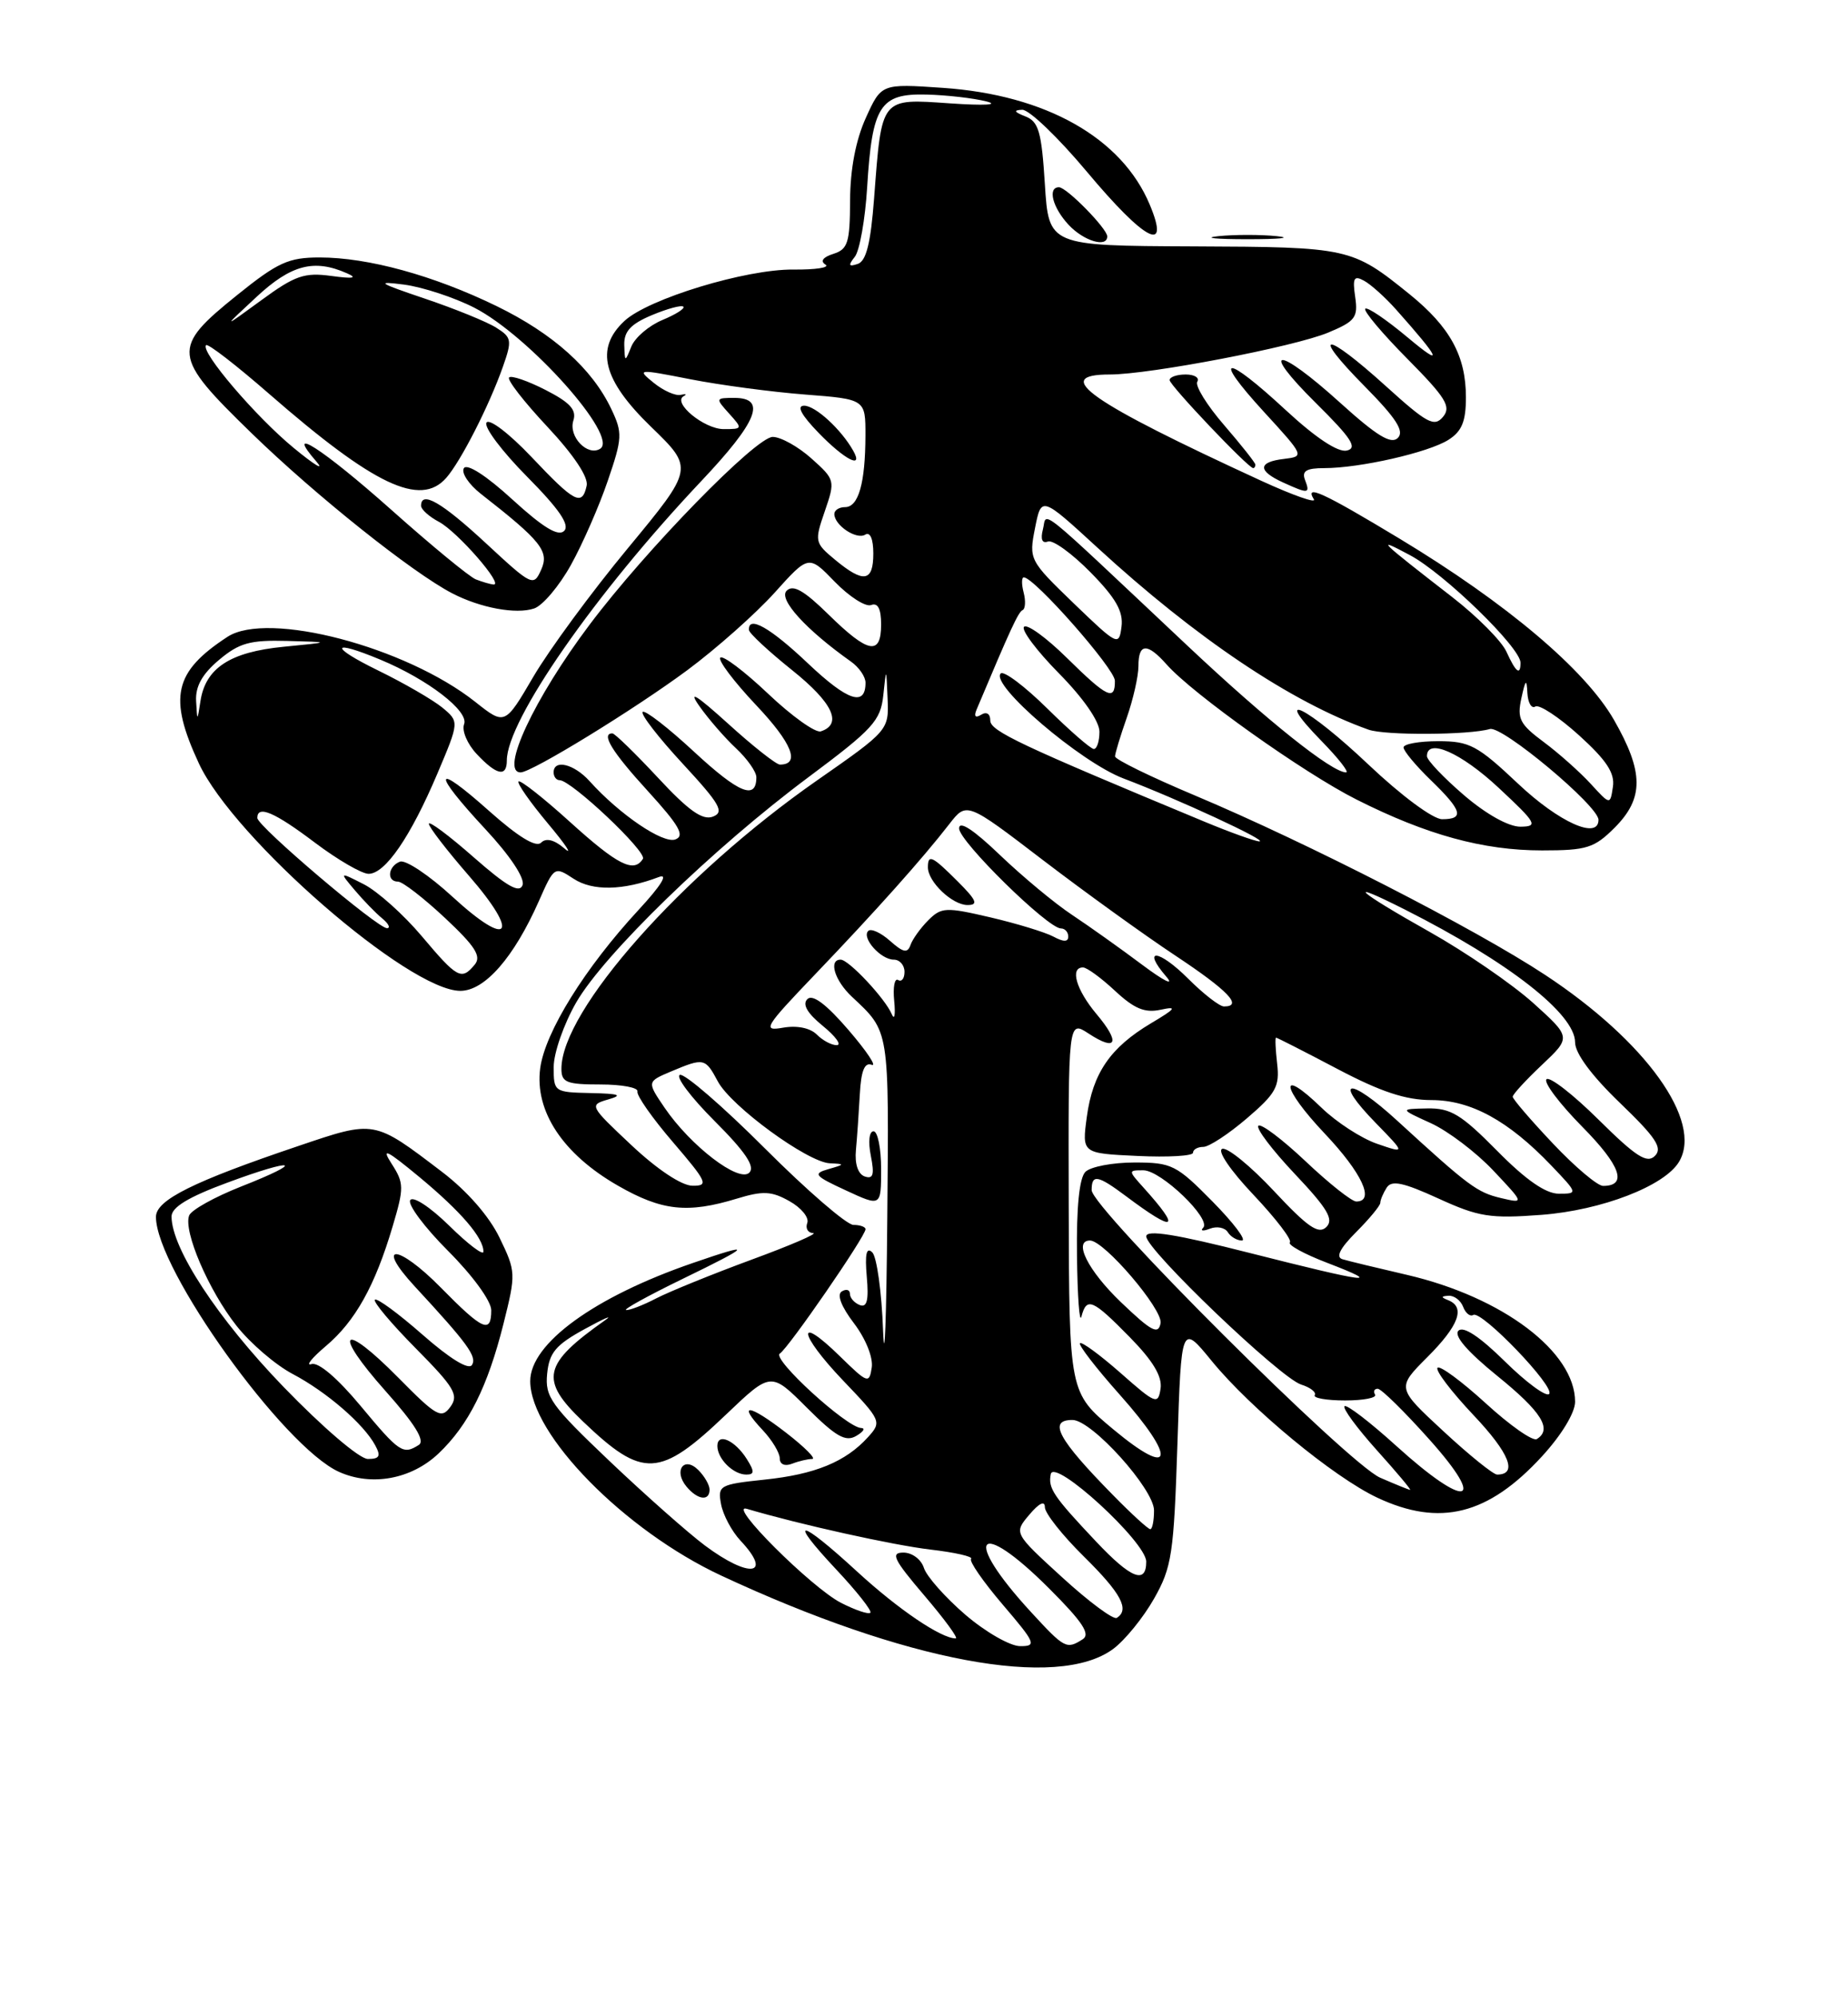 <?xml version="1.0" encoding="UTF-8" standalone="no"?>
<!DOCTYPE svg PUBLIC "-//W3C//DTD SVG 1.1//EN" "http://www.w3.org/Graphics/SVG/1.1/DTD/svg11.dtd" >
<svg xmlns="http://www.w3.org/2000/svg" xmlns:xlink="http://www.w3.org/1999/xlink" version="1.1" viewBox="0 0 237 256">
 <g >
 <path fill="currentColor"
d=" M 142.76 211.35 C 144.27 210.23 146.62 207.34 148.00 204.91 C 150.29 200.88 150.54 199.18 151.00 185.09 C 151.50 169.67 151.50 169.67 155.40 174.44 C 160.40 180.55 171.04 189.33 176.63 191.96 C 184.66 195.73 190.85 194.18 197.75 186.67 C 200.26 183.94 202.00 181.07 202.00 179.67 C 202.00 173.26 192.70 166.25 180.43 163.40 C 176.62 162.52 172.90 161.62 172.17 161.40 C 171.27 161.13 171.84 160.01 173.92 157.92 C 175.61 156.23 177.01 154.54 177.02 154.17 C 177.02 153.80 177.39 152.93 177.84 152.22 C 178.47 151.24 179.95 151.55 184.46 153.61 C 189.62 155.97 191.09 156.21 197.70 155.71 C 205.41 155.12 213.48 152.01 215.33 148.91 C 218.44 143.72 211.08 133.46 198.15 124.95 C 189.15 119.02 167.73 108.05 153.25 101.96 C 147.61 99.59 143.00 97.34 143.00 96.95 C 143.00 96.57 143.68 94.34 144.50 92.00 C 145.32 89.66 146.00 86.68 146.00 85.37 C 146.00 82.43 147.12 82.36 149.60 85.15 C 152.93 88.93 167.21 99.08 173.97 102.48 C 182.96 107.01 190.21 109.00 197.76 109.00 C 203.49 109.00 204.46 108.70 207.08 106.08 C 210.84 102.31 210.82 98.96 206.98 92.26 C 203.29 85.83 193.21 77.32 179.49 69.04 C 169.64 63.10 167.27 62.02 168.50 64.00 C 168.84 64.55 165.83 63.49 161.81 61.65 C 139.69 51.48 134.72 48.00 142.33 48.00 C 147.45 48.00 166.03 44.44 170.36 42.62 C 173.81 41.18 174.18 40.69 173.80 38.07 C 173.44 35.63 173.64 35.27 174.93 35.98 C 175.79 36.44 177.64 38.10 179.03 39.66 C 184.78 46.11 185.23 47.19 180.54 43.26 C 177.80 40.97 175.36 39.31 175.09 39.57 C 174.83 39.84 177.25 42.72 180.47 45.97 C 185.45 51.00 186.14 52.13 185.06 53.43 C 183.94 54.77 183.01 54.27 177.72 49.48 C 169.87 42.38 167.97 42.39 174.99 49.49 C 179.07 53.62 180.13 55.27 179.27 56.13 C 178.41 56.99 176.58 55.88 171.89 51.64 C 163.78 44.30 161.35 44.32 168.77 51.67 C 173.33 56.18 174.14 57.43 172.72 57.75 C 171.59 58.01 168.74 56.12 164.91 52.58 C 157.06 45.31 155.34 45.41 162.06 52.75 C 167.30 58.46 167.31 58.50 164.67 58.82 C 161.31 59.21 161.26 60.34 164.55 61.84 C 167.82 63.33 168.05 63.30 167.36 61.50 C 166.93 60.37 167.54 60.00 169.84 60.00 C 174.40 60.00 183.19 58.00 185.75 56.38 C 187.48 55.29 188.00 54.01 188.00 50.93 C 188.00 45.63 185.97 41.92 180.77 37.71 C 173.37 31.74 173.04 31.66 153.00 31.58 C 134.50 31.50 134.50 31.50 134.00 23.60 C 133.58 16.88 133.20 15.58 131.50 14.92 C 130.05 14.35 129.94 14.12 131.09 14.07 C 131.97 14.03 135.69 17.60 139.38 22.00 C 146.83 30.90 150.13 32.63 147.46 26.25 C 143.88 17.67 134.12 12.16 120.91 11.26 C 113.03 10.72 113.03 10.72 111.04 15.11 C 109.75 17.95 109.04 21.68 109.02 25.68 C 109.00 31.10 108.74 31.95 106.87 32.54 C 105.54 32.96 105.16 33.48 105.86 33.91 C 106.47 34.29 104.62 34.58 101.74 34.55 C 95.65 34.49 83.13 38.30 80.08 41.14 C 76.28 44.68 77.29 48.70 83.50 54.71 C 88.99 60.03 88.99 60.03 80.52 70.27 C 75.86 75.89 70.41 83.31 68.40 86.74 C 64.75 92.97 64.75 92.97 60.96 89.97 C 52.04 82.90 34.35 78.26 29.18 81.62 C 22.30 86.11 21.56 89.37 25.51 97.86 C 30.00 107.49 52.44 127.00 59.04 127.00 C 62.17 127.00 65.91 122.72 69.11 115.49 C 71.07 111.05 71.11 111.02 73.56 112.63 C 76.00 114.23 79.92 114.15 84.50 112.41 C 85.76 111.93 84.78 113.51 81.88 116.64 C 75.00 124.08 69.91 132.28 69.28 136.91 C 68.55 142.42 72.18 147.92 79.25 151.97 C 84.88 155.20 88.17 155.56 94.50 153.63 C 97.85 152.61 98.95 152.66 101.25 153.96 C 102.76 154.80 103.79 156.06 103.53 156.75 C 103.27 157.44 103.61 158.02 104.28 158.05 C 104.95 158.08 101.39 159.62 96.37 161.46 C 91.35 163.31 85.86 165.54 84.17 166.41 C 82.48 167.29 80.74 167.96 80.30 167.91 C 79.86 167.87 83.10 166.08 87.50 163.94 C 96.49 159.58 96.77 159.15 88.86 161.88 C 76.23 166.22 68.00 172.20 68.00 177.02 C 68.00 183.86 80.11 196.18 92.50 201.95 C 116.17 212.98 135.63 216.62 142.76 211.35 Z  M 56.25 186.29 C 60.09 182.64 62.54 177.75 64.57 169.67 C 66.18 163.24 66.17 162.98 64.06 158.63 C 62.73 155.88 59.90 152.65 56.70 150.21 C 47.91 143.52 48.12 143.55 38.25 146.89 C 24.77 151.44 20.00 153.81 20.00 155.97 C 20.00 162.67 36.35 185.43 43.47 188.65 C 47.66 190.54 52.76 189.60 56.25 186.29 Z  M 73.22 72.41 C 74.72 69.71 76.85 64.85 77.95 61.61 C 79.82 56.15 79.85 55.48 78.40 52.43 C 75.94 47.25 70.95 42.77 63.68 39.23 C 55.62 35.31 47.22 33.00 40.99 33.00 C 37.01 33.00 35.62 33.63 30.45 37.79 C 21.93 44.64 22.03 45.59 32.28 55.54 C 40.48 63.51 52.89 73.40 58.00 76.05 C 61.61 77.92 66.19 78.77 68.50 77.99 C 69.60 77.62 71.72 75.11 73.22 72.41 Z  M 161.00 59.56 C 161.00 59.32 159.19 57.04 156.99 54.49 C 154.78 51.94 153.23 49.43 153.55 48.92 C 153.86 48.42 153.19 48.00 152.06 48.00 C 150.93 48.00 150.00 48.32 150.00 48.72 C 150.00 49.38 160.08 60.00 160.72 60.00 C 160.87 60.00 161.00 59.80 161.00 59.56 Z  M 142.00 30.30 C 142.00 29.31 136.79 24.00 135.81 24.00 C 134.32 24.00 134.98 26.60 137.04 28.81 C 138.97 30.89 142.00 31.80 142.00 30.30 Z  M 163.75 30.27 C 161.69 30.06 158.31 30.06 156.25 30.27 C 154.19 30.49 155.88 30.66 160.00 30.66 C 164.12 30.66 165.81 30.49 163.75 30.27 Z  M 123.81 206.97 C 121.23 204.75 118.84 202.06 118.49 200.97 C 118.14 199.87 116.98 199.00 115.86 199.00 C 114.17 199.00 114.60 199.88 118.54 204.50 C 121.13 207.53 122.94 210.00 122.57 210.00 C 120.69 210.00 115.20 206.28 109.92 201.43 C 102.45 194.56 100.89 194.39 107.22 201.14 C 109.88 203.97 111.86 206.48 111.62 206.71 C 111.38 206.95 109.68 206.37 107.84 205.43 C 104.04 203.47 93.16 192.62 95.78 193.39 C 102.52 195.39 114.50 198.04 119.31 198.61 C 122.47 198.98 124.82 199.51 124.54 199.80 C 124.25 200.08 126.08 202.72 128.59 205.66 C 132.82 210.61 132.98 211.00 130.83 210.99 C 129.55 210.99 126.39 209.18 123.81 206.97 Z  M 132.24 206.64 C 123.29 196.93 125.30 194.34 134.58 203.63 C 138.84 207.89 139.88 209.46 138.85 210.11 C 136.78 211.43 136.53 211.30 132.24 206.64 Z  M 136.22 202.17 C 130.01 196.50 130.01 196.50 132.01 194.14 C 133.26 192.66 134.00 192.30 134.00 193.18 C 134.00 193.95 136.25 196.79 139.00 199.50 C 143.79 204.22 144.91 206.32 143.22 207.37 C 142.79 207.63 139.64 205.30 136.22 202.17 Z  M 140.62 197.64 C 135.07 191.76 134.39 190.76 134.76 188.94 C 135.19 186.83 147.00 197.65 147.00 200.16 C 147.00 203.10 145.04 202.32 140.62 197.64 Z  M 90.40 198.09 C 88.26 196.49 82.75 191.62 78.17 187.27 C 70.64 180.11 69.88 179.04 70.17 176.08 C 70.44 173.36 71.27 172.38 75.00 170.34 C 77.47 168.99 78.66 168.47 77.64 169.19 C 69.60 174.85 69.16 176.84 74.75 182.18 C 82.46 189.55 84.58 189.45 93.15 181.27 C 98.87 175.82 98.87 175.82 103.48 180.43 C 107.18 184.12 108.44 184.85 109.80 184.05 C 110.73 183.51 111.02 183.05 110.44 183.03 C 108.59 182.98 98.94 174.16 100.01 173.49 C 101.10 172.82 111.00 158.46 111.00 157.55 C 111.00 157.25 110.30 157.00 109.45 157.00 C 108.60 157.00 103.49 152.59 98.10 147.20 C 92.71 141.81 87.80 137.57 87.20 137.77 C 86.59 137.97 88.59 140.63 91.64 143.68 C 95.59 147.63 96.87 149.53 96.10 150.30 C 94.77 151.63 88.57 146.88 85.23 141.98 C 82.96 138.64 82.96 138.64 86.09 137.32 C 90.28 135.56 90.45 135.60 92.06 138.61 C 93.77 141.81 103.56 148.96 106.41 149.10 C 108.38 149.19 108.38 149.24 106.24 149.85 C 104.21 150.43 104.44 150.71 108.49 152.58 C 113.00 154.67 113.00 154.67 113.00 149.83 C 113.00 147.18 112.56 145.00 112.03 145.00 C 111.47 145.00 111.32 146.34 111.68 148.13 C 112.16 150.56 111.99 151.16 110.90 150.79 C 110.04 150.49 109.60 149.19 109.77 147.40 C 109.92 145.81 110.14 142.58 110.27 140.24 C 110.43 137.24 110.88 136.13 111.79 136.48 C 112.50 136.75 111.16 134.74 108.81 132.01 C 105.96 128.70 104.21 127.39 103.54 128.06 C 102.87 128.73 103.53 129.87 105.52 131.49 C 107.16 132.83 107.97 133.94 107.32 133.96 C 106.67 133.98 105.52 133.37 104.75 132.60 C 103.90 131.75 102.21 131.41 100.43 131.72 C 97.72 132.20 98.03 131.68 104.55 124.87 C 112.31 116.77 118.32 110.04 121.74 105.63 C 123.97 102.76 123.97 102.76 133.74 110.23 C 139.11 114.33 146.76 119.85 150.75 122.49 C 157.51 126.97 159.45 129.00 156.97 129.00 C 156.40 129.00 154.33 127.39 152.37 125.43 C 148.58 121.65 146.36 121.46 149.59 125.20 C 150.64 126.42 149.25 125.73 146.50 123.67 C 143.75 121.61 139.70 118.73 137.50 117.27 C 135.30 115.82 131.14 112.36 128.25 109.60 C 124.85 106.34 123.00 105.13 123.00 106.18 C 123.00 107.83 134.37 119.00 136.06 119.00 C 136.58 119.00 137.00 119.47 137.00 120.04 C 137.00 120.75 136.40 120.75 135.08 120.04 C 134.02 119.48 130.39 118.37 127.01 117.58 C 121.30 116.25 120.73 116.27 119.05 117.95 C 118.06 118.94 117.03 120.37 116.77 121.12 C 116.39 122.21 115.84 122.10 114.14 120.59 C 112.96 119.54 111.70 118.97 111.35 119.32 C 110.46 120.20 112.95 123.00 114.62 123.00 C 115.38 123.00 116.00 123.70 116.00 124.56 C 116.00 125.42 115.63 125.89 115.18 125.61 C 114.73 125.33 114.50 126.54 114.68 128.30 C 114.85 130.06 114.72 130.82 114.37 130.00 C 113.55 128.02 108.85 123.00 107.81 123.00 C 106.23 123.00 107.03 125.67 109.25 127.75 C 114.11 132.31 114.01 131.71 113.79 156.21 C 113.68 169.02 113.44 175.45 113.25 170.51 C 113.07 165.56 112.44 161.06 111.86 160.51 C 111.11 159.80 110.91 160.74 111.16 163.63 C 111.43 166.66 111.19 167.63 110.26 167.27 C 109.57 167.00 109.00 166.36 109.00 165.83 C 109.00 165.31 108.53 165.17 107.95 165.53 C 107.30 165.94 107.89 167.47 109.52 169.61 C 111.02 171.58 111.99 173.99 111.80 175.27 C 111.48 177.39 111.28 177.32 107.73 173.85 C 102.06 168.30 102.38 170.92 108.11 176.93 C 113.03 182.07 113.10 182.24 111.32 184.20 C 108.46 187.36 104.53 188.98 98.03 189.65 C 92.28 190.26 92.03 190.40 92.47 192.78 C 92.72 194.16 93.84 196.26 94.96 197.46 C 99.17 201.94 96.12 202.36 90.40 198.09 Z  M 91.00 190.93 C 91.00 190.34 90.35 189.21 89.56 188.42 C 87.72 186.58 86.34 188.50 88.04 190.54 C 89.46 192.25 91.00 192.45 91.00 190.93 Z  M 95.78 187.02 C 94.27 184.61 92.00 183.59 92.00 185.33 C 92.00 186.98 94.04 189.00 95.71 189.00 C 96.76 189.00 96.78 188.61 95.78 187.02 Z  M 104.16 187.00 C 104.71 187.00 103.21 185.49 100.83 183.65 C 96.02 179.93 94.48 179.76 97.83 183.32 C 99.02 184.59 100.00 186.21 100.00 186.92 C 100.00 187.69 100.64 187.97 101.58 187.61 C 102.45 187.27 103.61 187.00 104.16 187.00 Z  M 122.85 113.00 C 119.54 109.69 119.00 109.44 119.00 111.17 C 119.00 113.02 122.13 116.00 124.08 116.00 C 125.50 116.00 125.25 115.40 122.85 113.00 Z  M 142.77 191.66 C 135.68 184.46 134.35 182.00 137.54 182.00 C 140.01 182.00 148.00 190.86 148.00 193.59 C 148.00 194.92 147.78 196.00 147.52 196.00 C 147.25 196.00 145.11 194.05 142.77 191.66 Z  M 177.00 189.40 C 172.92 187.63 140.00 154.84 140.00 152.54 C 140.00 150.46 140.77 150.60 144.41 153.32 C 150.73 158.06 151.56 157.67 146.68 152.25 C 144.67 150.02 144.67 150.00 146.63 150.00 C 148.90 150.00 155.41 156.26 154.30 157.37 C 153.89 157.77 154.29 157.83 155.18 157.48 C 156.07 157.14 157.09 157.34 157.46 157.93 C 157.82 158.52 158.64 159.00 159.27 159.00 C 159.91 159.00 158.21 156.75 155.50 154.00 C 150.87 149.30 150.27 149.00 145.49 149.00 C 142.69 149.00 139.86 149.54 139.20 150.20 C 138.42 150.98 138.04 154.71 138.12 160.95 C 138.18 166.20 138.44 169.71 138.69 168.75 C 139.36 166.20 140.11 166.52 144.88 171.38 C 147.87 174.42 149.07 176.43 148.84 177.98 C 148.52 180.08 148.22 179.96 143.71 175.98 C 141.07 173.66 138.73 171.94 138.50 172.16 C 138.28 172.39 140.58 175.37 143.62 178.78 C 150.96 187.02 150.48 189.61 142.81 183.23 C 137.12 178.50 137.12 178.50 137.06 154.63 C 137.00 130.77 137.00 130.77 139.59 132.46 C 143.23 134.85 143.72 133.65 140.62 129.97 C 138.02 126.87 137.18 124.00 138.89 124.00 C 139.39 124.00 141.23 125.35 142.99 126.99 C 145.46 129.29 146.81 129.86 148.85 129.42 C 151.03 128.95 150.81 129.26 147.59 131.17 C 142.38 134.28 140.14 137.55 139.38 143.16 C 138.75 147.83 138.75 147.83 145.88 148.16 C 149.80 148.35 153.00 148.16 153.00 147.75 C 153.00 147.34 153.59 147.00 154.32 147.00 C 155.05 147.00 157.56 145.35 159.91 143.34 C 163.63 140.16 164.13 139.26 163.79 136.34 C 163.58 134.50 163.51 133.00 163.65 133.00 C 163.79 133.00 167.32 134.80 171.50 137.00 C 177.08 139.94 180.28 141.00 183.57 141.00 C 188.63 141.00 193.44 143.63 198.95 149.39 C 202.37 152.97 202.37 153.00 199.91 153.00 C 198.23 153.00 195.68 151.23 192.00 147.50 C 187.39 142.83 186.04 142.01 183.03 142.07 C 179.50 142.14 179.50 142.14 183.50 143.96 C 185.70 144.96 189.30 147.69 191.50 150.02 C 195.50 154.26 195.50 154.26 192.50 153.56 C 189.43 152.83 188.38 152.06 179.19 143.64 C 173.00 137.97 170.84 138.21 176.45 143.95 C 180.26 147.86 180.26 147.86 176.60 146.60 C 174.59 145.91 171.39 143.83 169.49 141.99 C 163.94 136.62 164.28 139.36 169.89 145.29 C 174.68 150.35 176.37 154.00 173.94 154.00 C 173.36 154.00 170.43 151.68 167.43 148.84 C 164.43 146.01 161.71 143.96 161.38 144.29 C 161.05 144.62 163.16 147.40 166.06 150.47 C 170.26 154.91 171.09 156.31 170.09 157.28 C 169.10 158.25 167.71 157.29 163.40 152.68 C 160.40 149.47 157.41 147.03 156.75 147.25 C 156.07 147.48 157.79 150.02 160.77 153.16 C 163.64 156.20 165.73 158.93 165.42 159.24 C 165.11 159.55 167.25 160.73 170.18 161.85 C 177.68 164.73 175.46 164.45 160.25 160.59 C 150.80 158.19 147.00 157.58 147.00 158.47 C 147.00 160.18 164.17 176.60 166.86 177.46 C 168.05 177.83 168.84 178.45 168.61 178.82 C 168.38 179.19 170.13 179.50 172.50 179.50 C 174.87 179.50 176.60 179.16 176.35 178.75 C 176.09 178.34 176.25 178.00 176.69 178.00 C 177.14 178.00 180.12 180.93 183.31 184.50 C 190.84 192.91 188.09 193.49 179.13 185.38 C 175.71 182.28 172.70 179.97 172.43 180.24 C 172.16 180.50 174.02 183.03 176.56 185.86 C 179.11 188.69 181.03 190.98 180.84 190.96 C 180.65 190.94 178.93 190.24 177.00 189.40 Z  M 185.11 183.44 C 179.11 177.89 179.11 177.89 183.06 173.94 C 187.09 169.91 187.96 167.56 185.75 166.66 C 184.77 166.27 184.78 166.14 185.78 166.08 C 186.49 166.04 187.32 166.67 187.64 167.49 C 187.95 168.32 188.54 168.79 188.94 168.54 C 189.98 167.89 199.52 177.81 198.67 178.67 C 198.27 179.06 195.72 177.18 192.98 174.48 C 189.76 171.31 187.67 169.93 187.04 170.56 C 186.41 171.19 188.17 173.23 192.03 176.36 C 197.71 180.96 199.11 183.20 197.09 184.45 C 196.58 184.76 193.64 182.70 190.55 179.87 C 187.46 177.05 184.67 174.99 184.36 175.31 C 184.04 175.63 186.12 178.36 188.98 181.39 C 193.60 186.27 194.68 189.00 192.00 189.00 C 191.51 189.00 188.41 186.50 185.11 183.44 Z  M 143.74 166.89 C 139.52 162.84 137.60 159.00 139.79 159.00 C 141.61 159.00 149.17 167.86 148.84 169.60 C 148.55 171.12 147.67 170.65 143.74 166.89 Z  M 81.00 146.80 C 75.60 141.73 75.54 141.63 78.00 140.92 C 79.94 140.36 79.44 140.18 75.75 140.10 C 71.08 140.00 71.00 139.95 71.01 136.75 C 71.01 134.96 72.31 131.25 73.89 128.50 C 77.45 122.31 91.48 108.70 103.70 99.60 C 111.95 93.45 112.93 92.38 113.28 89.12 C 113.66 85.50 113.66 85.50 113.83 89.55 C 114.00 93.58 113.95 93.64 104.75 100.05 C 87.40 112.15 72.00 129.52 72.00 136.99 C 72.00 138.74 72.66 139.00 77.00 139.00 C 79.75 139.00 81.89 139.40 81.75 139.90 C 81.61 140.39 83.66 143.32 86.31 146.40 C 90.70 151.52 90.92 152.00 88.81 151.98 C 87.42 151.97 84.30 149.90 81.00 146.80 Z  M 199.15 146.56 C 196.32 143.57 194.00 140.87 194.00 140.57 C 194.00 140.27 195.69 138.43 197.75 136.49 C 201.50 132.95 201.50 132.95 196.61 128.54 C 193.91 126.12 187.95 122.03 183.36 119.45 C 174.01 114.20 172.20 112.55 180.25 116.62 C 193.47 123.30 202.00 129.96 202.00 133.60 C 202.00 135.01 204.12 137.87 207.75 141.36 C 212.38 145.81 213.25 147.14 212.24 148.15 C 211.23 149.17 209.82 148.27 205.02 143.52 C 201.74 140.27 198.73 137.94 198.33 138.33 C 197.94 138.73 200.01 141.47 202.93 144.43 C 207.85 149.41 208.76 152.00 205.59 152.00 C 204.87 152.00 201.97 149.55 199.15 146.56 Z  M 54.09 119.99 C 51.77 117.24 48.43 114.25 46.68 113.35 C 43.50 111.73 43.50 111.73 45.50 114.10 C 46.60 115.40 48.17 117.02 49.00 117.70 C 49.83 118.38 50.11 118.95 49.64 118.97 C 48.45 119.01 33.00 105.89 33.00 104.84 C 33.00 103.15 35.20 104.09 40.38 108.00 C 43.30 110.20 46.40 112.00 47.27 112.00 C 49.40 112.00 52.65 107.27 56.09 99.16 C 58.91 92.50 58.91 92.50 56.71 90.68 C 55.49 89.69 51.80 87.55 48.50 85.94 C 42.20 82.86 42.40 81.89 48.78 84.55 C 54.87 87.08 60.16 91.15 59.52 92.82 C 59.20 93.64 59.93 95.37 61.15 96.66 C 63.69 99.37 65.00 99.64 65.00 97.47 C 65.00 92.34 76.32 76.08 89.91 61.69 C 97.16 54.02 98.37 51.00 94.18 51.00 C 91.75 51.00 91.74 51.05 93.50 53.00 C 95.26 54.95 95.25 55.00 92.81 55.00 C 90.30 55.00 86.17 51.59 87.69 50.77 C 88.13 50.53 87.96 50.46 87.30 50.61 C 86.64 50.77 85.08 50.08 83.84 49.07 C 81.64 47.29 81.75 47.28 88.54 48.61 C 92.37 49.36 98.99 50.24 103.25 50.57 C 111.00 51.17 111.00 51.17 110.99 55.84 C 110.97 61.93 110.10 65.00 108.38 65.00 C 107.62 65.00 107.00 65.39 107.00 65.88 C 107.00 67.32 109.83 69.22 110.96 68.53 C 111.59 68.13 112.00 69.07 112.00 70.94 C 112.00 74.58 110.77 74.79 107.11 71.76 C 104.48 69.58 104.44 69.40 105.78 65.52 C 107.13 61.59 107.10 61.48 104.06 58.76 C 102.36 57.24 100.13 56.00 99.10 56.00 C 96.95 56.00 82.81 70.49 75.62 80.06 C 68.50 89.52 64.07 99.00 66.77 99.00 C 68.19 99.00 81.34 90.94 88.17 85.88 C 91.90 83.11 96.92 78.65 99.33 75.98 C 103.71 71.11 103.71 71.11 107.07 74.58 C 108.92 76.48 111.01 77.82 111.72 77.55 C 112.58 77.22 113.00 78.03 113.00 80.03 C 113.00 84.07 111.36 83.77 106.29 78.80 C 103.11 75.68 101.72 74.88 100.88 75.72 C 99.80 76.80 103.37 80.72 109.15 84.81 C 110.17 85.53 111.00 86.74 111.00 87.50 C 111.00 90.61 108.72 89.85 103.65 85.06 C 98.77 80.43 95.93 78.83 96.05 80.75 C 96.07 81.16 98.57 83.48 101.59 85.90 C 106.80 90.07 108.09 92.81 105.27 93.74 C 104.59 93.97 101.55 91.80 98.51 88.92 C 95.47 86.04 92.71 83.96 92.38 84.29 C 92.05 84.62 94.12 87.36 96.98 90.39 C 101.58 95.25 102.68 98.00 100.02 98.00 C 99.55 98.00 96.55 95.64 93.37 92.75 C 89.29 89.06 88.20 88.39 89.69 90.50 C 90.85 92.15 92.97 94.59 94.40 95.92 C 95.83 97.26 97.00 98.92 97.00 99.62 C 97.00 102.59 94.77 101.68 89.04 96.38 C 85.69 93.27 82.70 90.96 82.42 91.25 C 82.13 91.54 84.44 94.52 87.55 97.88 C 92.35 103.07 92.93 104.09 91.43 104.67 C 90.10 105.18 88.31 103.91 84.37 99.67 C 81.46 96.55 78.84 94.00 78.54 94.00 C 77.03 94.00 78.49 96.37 83.10 101.41 C 87.11 105.81 87.86 107.12 86.62 107.59 C 85.05 108.19 79.47 104.41 75.60 100.11 C 73.61 97.91 71.00 97.28 71.00 99.00 C 71.00 99.55 71.35 100.00 71.77 100.00 C 73.27 100.00 83.00 109.19 82.45 110.08 C 81.30 111.94 79.20 110.87 73.13 105.38 C 69.71 102.28 66.73 99.94 66.50 100.16 C 66.28 100.39 67.97 102.80 70.26 105.54 C 72.55 108.27 73.51 109.72 72.40 108.76 C 71.07 107.62 70.03 107.37 69.39 108.01 C 68.74 108.66 66.45 107.26 62.70 103.92 C 55.55 97.55 55.32 98.83 62.27 106.30 C 65.41 109.67 67.33 112.56 67.02 113.44 C 66.63 114.54 65.03 113.63 60.75 109.88 C 57.59 107.10 55.00 105.17 55.00 105.59 C 55.00 106.00 57.31 109.00 60.13 112.24 C 66.76 119.86 65.35 121.67 58.03 114.94 C 55.04 112.19 52.01 110.17 51.30 110.44 C 49.75 111.03 49.55 113.00 51.04 113.00 C 51.62 113.00 54.32 115.09 57.05 117.64 C 60.95 121.29 61.77 122.57 60.88 123.64 C 59.18 125.69 58.66 125.41 54.09 119.99 Z  M 109.41 57.75 C 107.86 55.01 104.57 52.00 103.13 52.00 C 102.12 52.00 102.76 53.19 105.00 55.50 C 108.34 58.94 110.80 60.20 109.41 57.75 Z  M 154.50 105.33 C 130.80 95.49 127.00 93.70 127.00 92.35 C 127.00 91.48 126.52 91.18 125.83 91.61 C 125.08 92.07 124.87 91.82 125.26 90.91 C 129.60 80.60 130.59 78.46 131.14 78.20 C 131.50 78.04 131.56 77.03 131.28 75.95 C 131.00 74.88 131.01 74.00 131.30 74.00 C 132.65 74.00 142.96 85.70 142.98 87.25 C 143.01 89.90 142.00 89.42 136.81 84.31 C 134.19 81.73 131.72 79.94 131.33 80.34 C 130.94 80.73 132.95 83.41 135.81 86.31 C 138.92 89.46 141.00 92.45 141.00 93.78 C 141.00 95.00 140.68 96.00 140.28 96.00 C 139.89 96.00 137.20 93.66 134.31 90.81 C 131.41 87.95 128.73 85.94 128.34 86.32 C 126.93 87.74 138.58 97.70 144.09 99.78 C 151.02 102.40 162.81 107.86 161.50 107.84 C 160.95 107.83 157.80 106.70 154.50 105.33 Z  M 187.75 101.92 C 185.14 99.68 183.00 97.43 183.00 96.92 C 183.00 94.55 187.36 96.47 192.18 100.96 C 197.07 105.52 197.30 105.93 195.00 105.96 C 193.49 105.97 190.62 104.38 187.75 101.92 Z  M 194.70 100.46 C 189.47 95.53 188.47 95.00 184.45 95.00 C 182.00 95.00 180.00 95.36 180.00 95.80 C 180.00 96.25 181.57 98.13 183.50 100.00 C 187.52 103.89 187.84 105.00 184.95 105.00 C 183.78 105.00 179.72 101.99 175.50 98.00 C 167.69 90.60 162.84 88.18 169.50 95.00 C 171.65 97.20 173.06 99.00 172.63 99.00 C 170.81 99.00 162.49 92.36 152.37 82.84 C 132.34 64.00 134.34 65.60 133.75 67.85 C 133.42 69.12 133.65 69.69 134.39 69.41 C 135.02 69.16 137.48 70.94 139.85 73.35 C 143.10 76.65 144.08 78.38 143.83 80.32 C 143.51 82.84 143.34 82.76 137.71 77.34 C 132.01 71.84 131.94 71.71 132.74 67.68 C 133.55 63.59 133.55 63.59 140.73 70.18 C 153.40 81.81 165.58 89.99 175.50 93.52 C 177.62 94.28 188.42 94.22 191.07 93.44 C 192.65 92.98 205.00 103.30 205.00 105.08 C 205.00 107.67 199.94 105.40 194.70 100.46 Z  M 204.00 100.46 C 202.62 98.96 199.92 96.55 197.98 95.11 C 194.91 92.83 194.54 92.12 195.11 89.50 C 195.64 87.07 195.79 86.94 195.88 88.81 C 195.95 90.08 196.41 90.87 196.90 90.56 C 197.40 90.25 199.92 91.91 202.51 94.25 C 206.03 97.44 207.12 99.09 206.85 100.85 C 206.50 103.19 206.50 103.19 204.00 100.46 Z  M 25.15 89.84 C 25.05 87.98 25.93 86.40 28.08 84.59 C 30.67 82.41 32.05 82.02 36.83 82.15 C 42.50 82.30 42.50 82.30 36.35 82.90 C 29.51 83.57 26.36 85.63 25.71 89.85 C 25.30 92.50 25.30 92.50 25.15 89.84 Z  M 193.19 83.52 C 192.57 82.16 189.46 79.03 186.28 76.56 C 176.70 69.13 176.33 68.76 180.81 71.15 C 185.20 73.48 195.00 83.01 195.00 84.94 C 195.00 86.65 194.40 86.18 193.19 83.52 Z  M 80.06 44.20 C 80.02 42.47 80.90 41.52 83.61 40.39 C 85.59 39.56 87.41 39.07 87.64 39.31 C 87.87 39.54 86.66 40.31 84.94 41.02 C 83.22 41.74 81.44 43.26 80.97 44.41 C 80.15 46.45 80.13 46.44 80.06 44.20 Z  M 109.63 32.91 C 110.24 32.14 110.96 28.12 111.21 23.99 C 111.85 13.56 112.86 11.97 118.79 12.12 C 121.38 12.18 124.85 12.58 126.50 13.00 C 128.22 13.44 126.25 13.55 121.86 13.25 C 112.88 12.63 113.09 12.38 112.10 25.42 C 111.66 31.19 111.09 33.47 110.00 33.83 C 108.83 34.22 108.75 34.02 109.63 32.91 Z  M 36.35 177.75 C 27.93 169.03 22.00 160.01 22.00 155.92 C 22.00 154.74 24.15 153.43 29.14 151.59 C 37.90 148.34 39.38 148.76 30.90 152.09 C 27.53 153.42 24.54 155.08 24.26 155.79 C 23.48 157.78 26.76 165.41 30.34 169.94 C 32.12 172.19 35.35 174.96 37.54 176.11 C 41.88 178.40 46.64 182.51 48.12 185.25 C 48.87 186.63 48.68 187.00 47.18 187.00 C 46.11 187.00 41.42 182.99 36.35 177.75 Z  M 46.23 180.18 C 43.28 176.64 40.83 174.55 39.95 174.84 C 39.15 175.10 39.98 174.06 41.79 172.53 C 45.56 169.35 48.10 164.80 50.36 157.17 C 51.83 152.23 51.82 151.64 50.23 149.17 C 48.85 147.03 49.55 147.36 53.78 150.86 C 59.11 155.28 62.00 158.64 62.00 160.43 C 62.00 160.97 60.03 159.48 57.62 157.11 C 55.16 154.70 52.96 153.26 52.61 153.83 C 52.26 154.39 54.46 157.33 57.49 160.36 C 60.61 163.48 63.00 166.76 63.00 167.93 C 63.00 170.99 61.93 170.52 56.54 165.04 C 51.02 159.43 48.01 159.27 53.18 164.87 C 60.00 172.24 61.19 173.88 60.53 174.95 C 60.11 175.63 57.71 174.16 54.20 171.08 C 51.09 168.35 48.34 166.33 48.08 166.59 C 47.82 166.84 50.18 169.65 53.32 172.82 C 58.29 177.84 58.86 178.81 57.76 180.32 C 56.60 181.90 55.99 181.55 51.07 176.57 C 43.81 169.22 42.55 170.55 49.44 178.29 C 53.23 182.54 54.54 184.67 53.71 185.20 C 51.68 186.49 51.23 186.19 46.23 180.18 Z  M 61.02 74.26 C 60.21 73.94 55.33 69.93 50.18 65.34 C 41.40 57.53 36.31 54.26 40.60 59.19 C 41.64 60.40 40.34 59.61 37.70 57.44 C 32.82 53.44 25.64 45.03 26.43 44.24 C 26.67 44.00 30.30 46.81 34.50 50.47 C 47.97 62.21 53.91 65.03 57.23 61.25 C 59.10 59.12 62.73 52.01 64.49 47.02 C 65.69 43.62 65.63 43.25 63.64 42.00 C 62.46 41.25 58.35 39.58 54.50 38.28 C 48.49 36.25 48.11 36.00 51.83 36.48 C 54.22 36.80 58.27 38.13 60.83 39.44 C 67.84 43.03 79.42 56.00 76.97 57.52 C 75.34 58.53 72.88 55.95 73.53 53.91 C 73.97 52.53 73.11 51.59 69.96 49.98 C 67.67 48.81 65.57 48.09 65.29 48.38 C 65.00 48.67 67.21 51.51 70.20 54.70 C 73.57 58.30 75.48 61.16 75.24 62.25 C 74.65 64.93 73.71 64.44 68.16 58.57 C 65.31 55.57 62.74 53.60 62.39 54.17 C 62.04 54.74 64.38 57.85 67.59 61.09 C 71.72 65.26 73.11 67.29 72.35 68.05 C 71.60 68.80 69.66 67.63 65.72 64.03 C 62.38 60.97 59.89 59.37 59.49 60.01 C 59.13 60.60 60.11 62.07 61.66 63.29 C 69.41 69.34 70.46 70.66 69.41 73.01 C 68.43 75.21 68.24 75.12 62.32 69.63 C 56.64 64.37 54.00 62.85 54.00 64.83 C 54.00 65.29 55.03 66.22 56.30 66.89 C 58.69 68.17 64.69 75.06 63.29 74.92 C 62.86 74.88 61.84 74.58 61.02 74.26 Z  M 32.88 38.07 C 37.33 33.93 40.28 33.16 44.50 35.03 C 45.90 35.64 45.29 35.75 42.50 35.37 C 39.03 34.90 37.84 35.31 33.50 38.49 C 28.50 42.14 28.50 42.14 32.88 38.07 Z "/>
</g>
</svg>